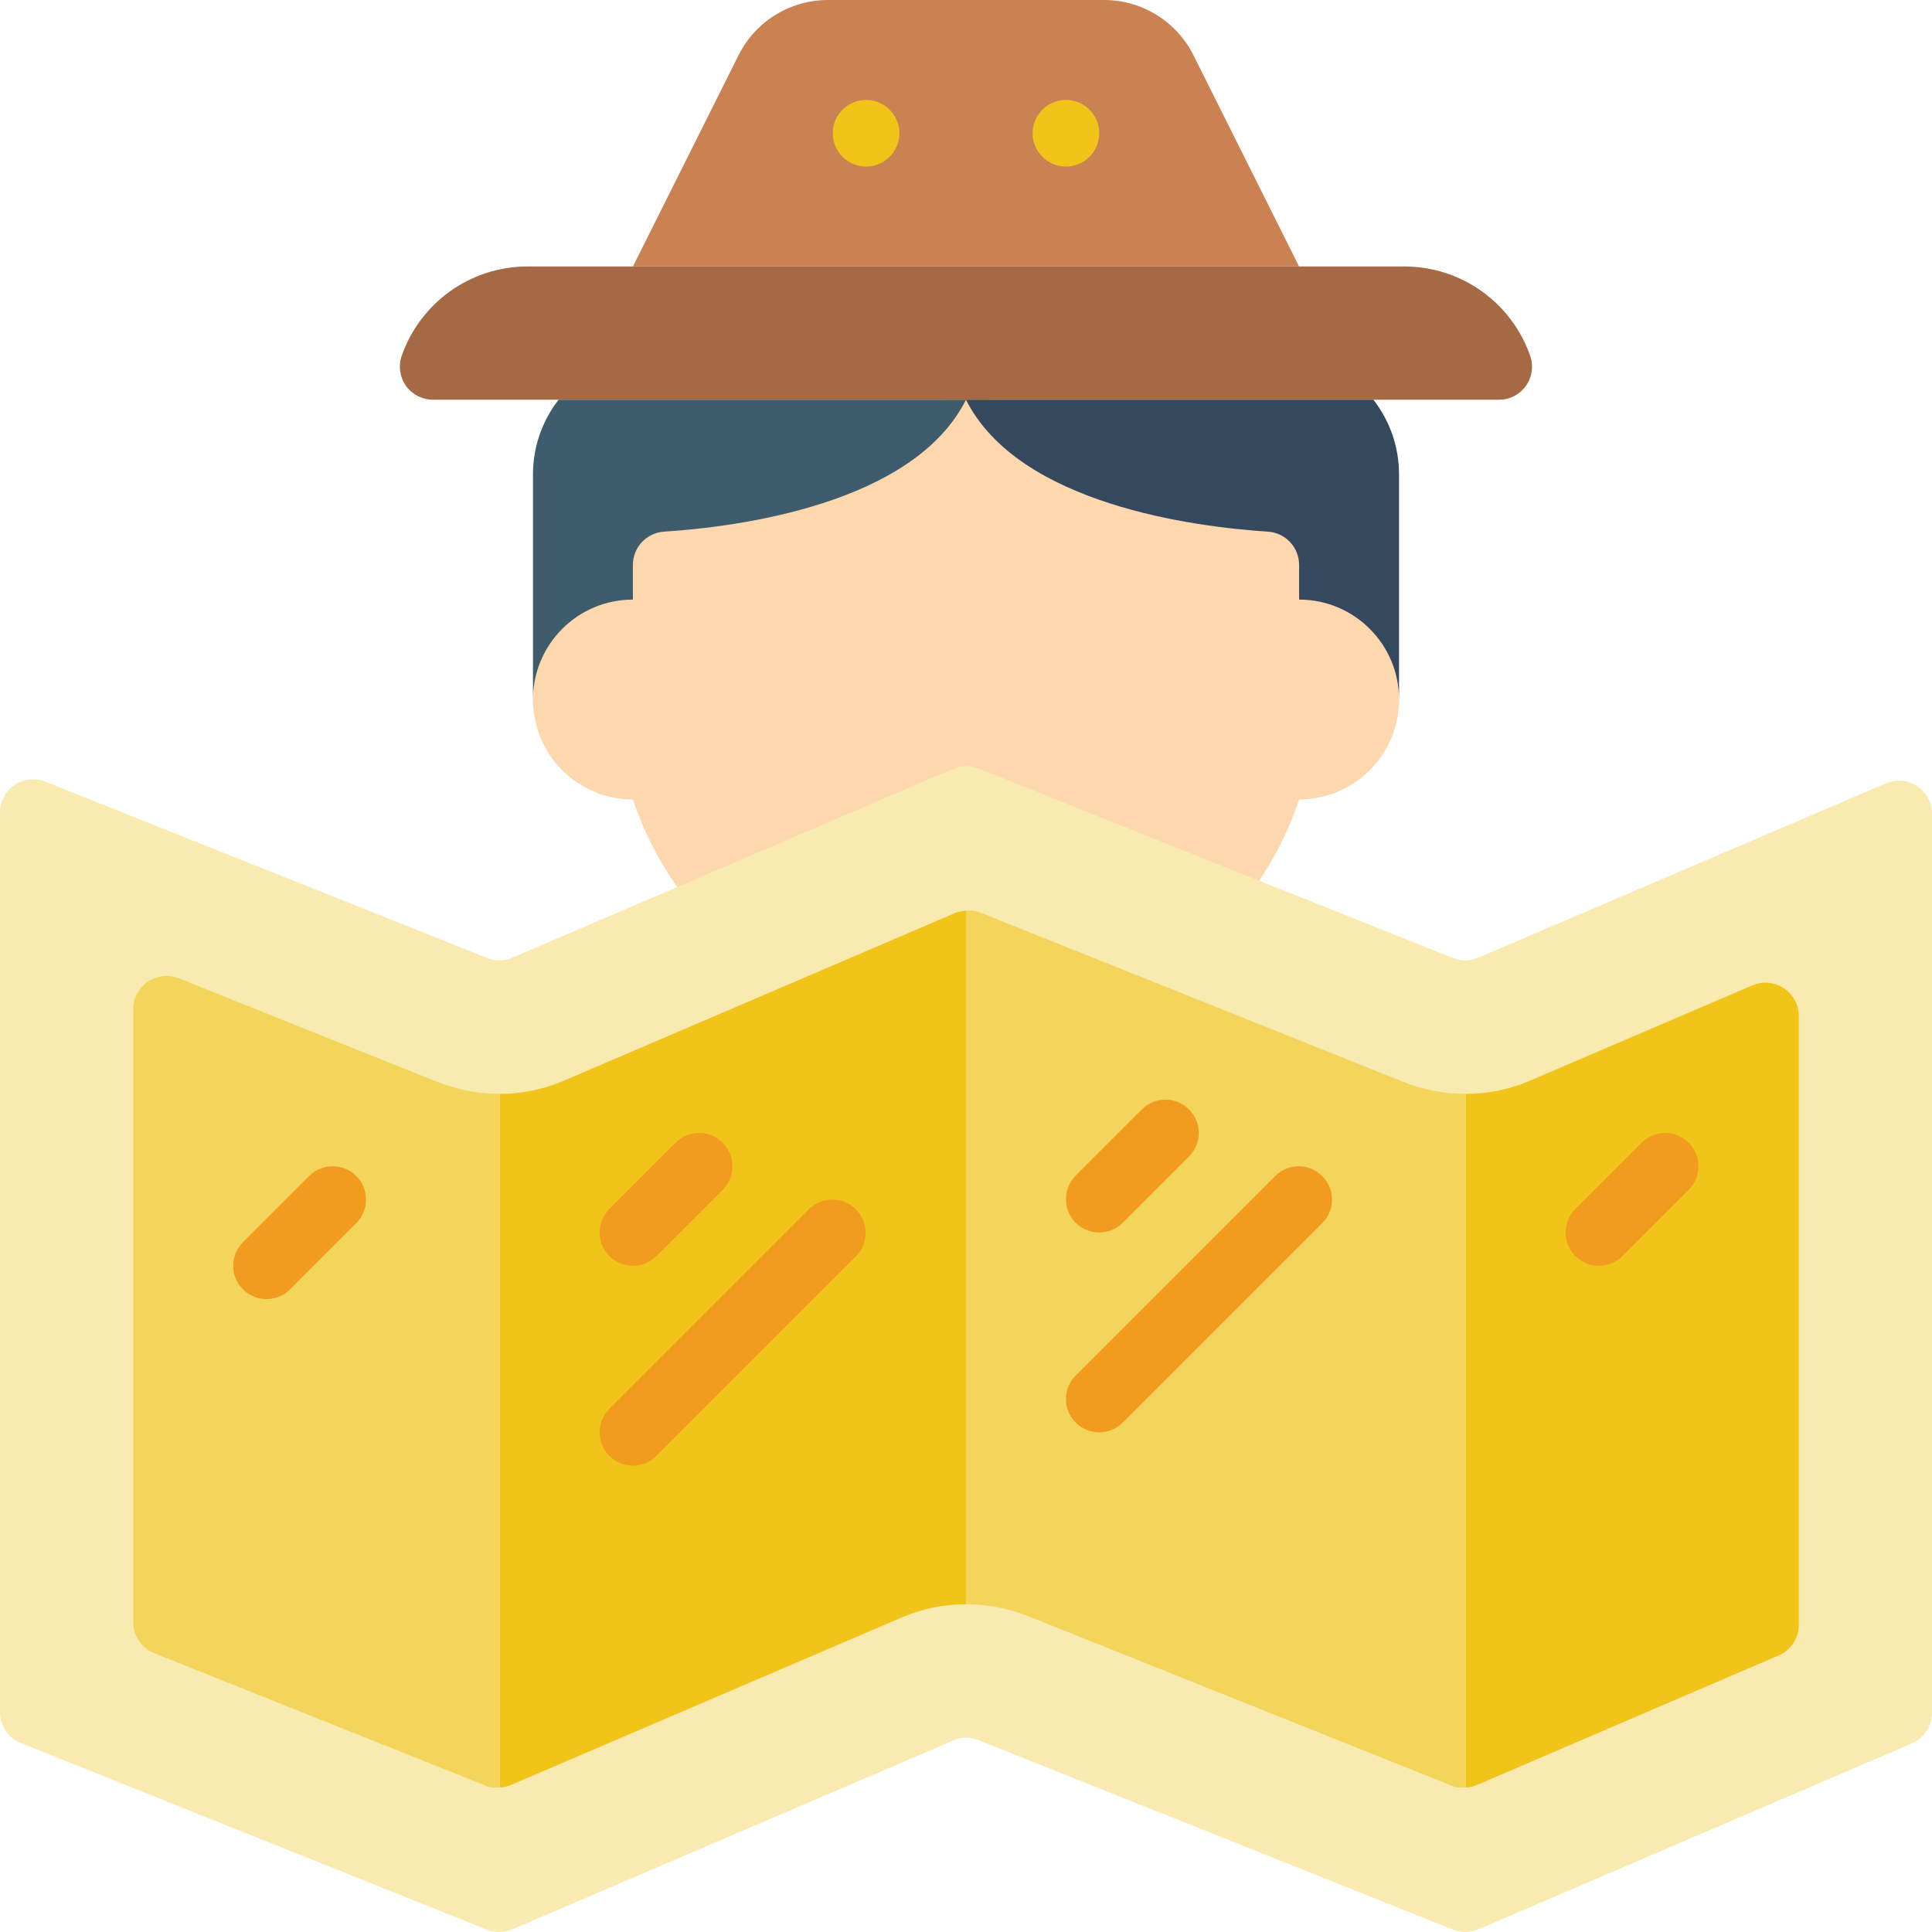 <svg height="512" viewBox="0 0 58 58" width="512" xmlns="http://www.w3.org/2000/svg"><g id="Page-1" fill="none" fill-rule="evenodd"><g id="072---Reading-Map" fill-rule="nonzero"><path id="Shape" d="m20.33 26.63c-.569-.807-1.018-1.693-1.33-2.63-1.657 0-3-1.343-3-3 0-1.66 1.34-4 3-4v-1.04c-.001-.53.411-.968.94-1 2.17-.14 7.48-.81 9.06-3.96 1.58 3.15 6.89 3.82 9.06 3.96.529.032.941.47.94 1v1.04c1.66 0 3 2.34 3 4 0 1.657-1.343 3-3 3-.286.865-.69 1.686-1.2 2.44z" fill="#fdd7ad"/><path id="Shape" d="m56.61 23.52-12.23 5.23c-.241.108-.516.112-.76.01l-5.82-2.32-8.42-3.37c-.245-.097-.518-.093-.76.01l-8.29 3.55-4.95 2.12c-.241.108-.516.112-.76.01l-13.25-5.29c-.307-.125-.655-.09-.93.095-.275.185-.44.494-.44.825v27.02c.004.406.253.77.63.92l13.99 5.6c.245.097.518.093.76-.01l13.24-5.67c.241-.108.516-.112.76-.01l14.24 5.69c.245.097.518.093.76-.01l13.01-5.58c.37-.156.61-.519.61-.92v-26.99c-0-.335-.169-.647-.449-.831-.28-.183-.634-.213-.941-.079z" fill="#f9eab0"/><path id="Shape" d="m54 30.5v18.28c.002.402-.239.765-.61.92l-9.06 3.89c-.105.042-.217.066-.33.07v-20.82c.675-.001 1.342-.14 1.96-.41l6.65-2.85c.309-.131.662-.098.942.087s.448.498.448.833z" fill="#f0c419"/><path id="Shape" d="m44 32.84v20.82c-.149.02-.302-0-.44-.06l-12.69-5.08c-.592-.234-1.223-.357-1.86-.36h-.01v-20.82c.149-.02.302 0.0.44.06l12.69 5.08c.592.234 1.223.357 1.86.36z" fill="#f3d55b"/><path id="Shape" d="m29 27.34v20.82c-.675.001-1.342.14-1.96.41l-11.71 5.02c-.105.042-.217.066-.33.07v-20.82c.675-.001 1.342-.14 1.96-.41l11.71-5.02c.105-.042.217-.066.33-.07z" fill="#f0c419"/><path id="Shape" d="m15 32.84v20.82c-.149.02-.302-0-.44-.06l-9.93-3.97c-.379-.154-.628-.521-.63-.93v-18.4c-0-.332.164-.642.438-.828.274-.186.623-.224.932-.102l7.76 3.11c.592.234 1.223.357 1.86.36z" fill="#f3d55b"/><path id="Shape" d="m44.99 12h-31.98c-.318.004-.62-.144-.81-.4-.19-.255-.246-.587-.15-.89.553-1.622 2.077-2.712 3.79-2.71h26.32c1.716-0 3.241 1.094 3.79 2.72.092.302.035.631-.155.884-.19.253-.489.4-.805.396z" fill="#a56a43"/><path id="Shape" d="m39 8h-20l3.17-6.34c.507-1.016 1.545-1.658 2.68-1.66h8.3c1.135.002 2.173.644 2.68 1.66z" fill="#cb8252"/><circle id="Oval" cx="26" cy="4" fill="#f0c419" r="1"/><circle id="Oval" cx="32" cy="4" fill="#f0c419" r="1"/><path id="Shape" d="m29 12c-1.58 3.15-6.89 3.82-9.06 3.96-.529.032-.941.47-.94 1v1.04c-1.657 0-3 1.343-3 3l0-6.76c-0-.812.271-1.6.77-2.24z" fill="#3f5c6c"/><path id="Shape" d="m42 14.24 0 6.76c-0-1.657-1.343-3-3-3v-1.04c.001-.53-.411-.968-.94-1-2.17-.14-7.48-.81-9.06-3.96h12.23c.499.64.77 1.428.77 2.24z" fill="#35495e"/><g fill="#f29c1f"><path id="Shape" d="m8 39c-.404-0-.769-.244-.924-.617-.155-.374-.069-.804.217-1.09l2-2c.392-.379 1.016-.374 1.402.012s.391 1.009.012 1.402l-2 2c-.187.188-.442.293-.707.293z"/><path id="Shape" d="m48 38c-.404-0-.769-.244-.924-.617-.155-.374-.069-.804.217-1.09l2-2c.392-.379 1.016-.374 1.402.012s.391 1.009.012 1.402l-2 2c-.187.188-.442.293-.707.293z"/><path id="Shape" d="m19 38c-.404-0-.769-.244-.924-.617-.155-.374-.069-.804.217-1.09l2-2c.392-.379 1.016-.374 1.402.012s.391 1.009.012 1.402l-2 2c-.187.188-.442.293-.707.293z"/><path id="Shape" d="m19 44c-.404-0-.769-.244-.924-.617-.155-.374-.069-.804.217-1.09l6-6c.392-.379 1.016-.374 1.402.012s.391 1.009.012 1.402l-6 6c-.187.188-.442.293-.707.293z"/><path id="Shape" d="m33 37c-.404-0-.769-.244-.924-.617-.155-.374-.069-.804.217-1.09l2-2c.392-.379 1.016-.374 1.402.012s.391 1.009.012 1.402l-2 2c-.187.188-.442.293-.707.293z"/><path id="Shape" d="m33 43c-.404-0-.769-.244-.924-.617-.155-.374-.069-.804.217-1.09l6-6c.392-.379 1.016-.374 1.402.012s.391 1.009.012 1.402l-6 6c-.187.188-.442.293-.707.293z"/></g></g></g></svg>